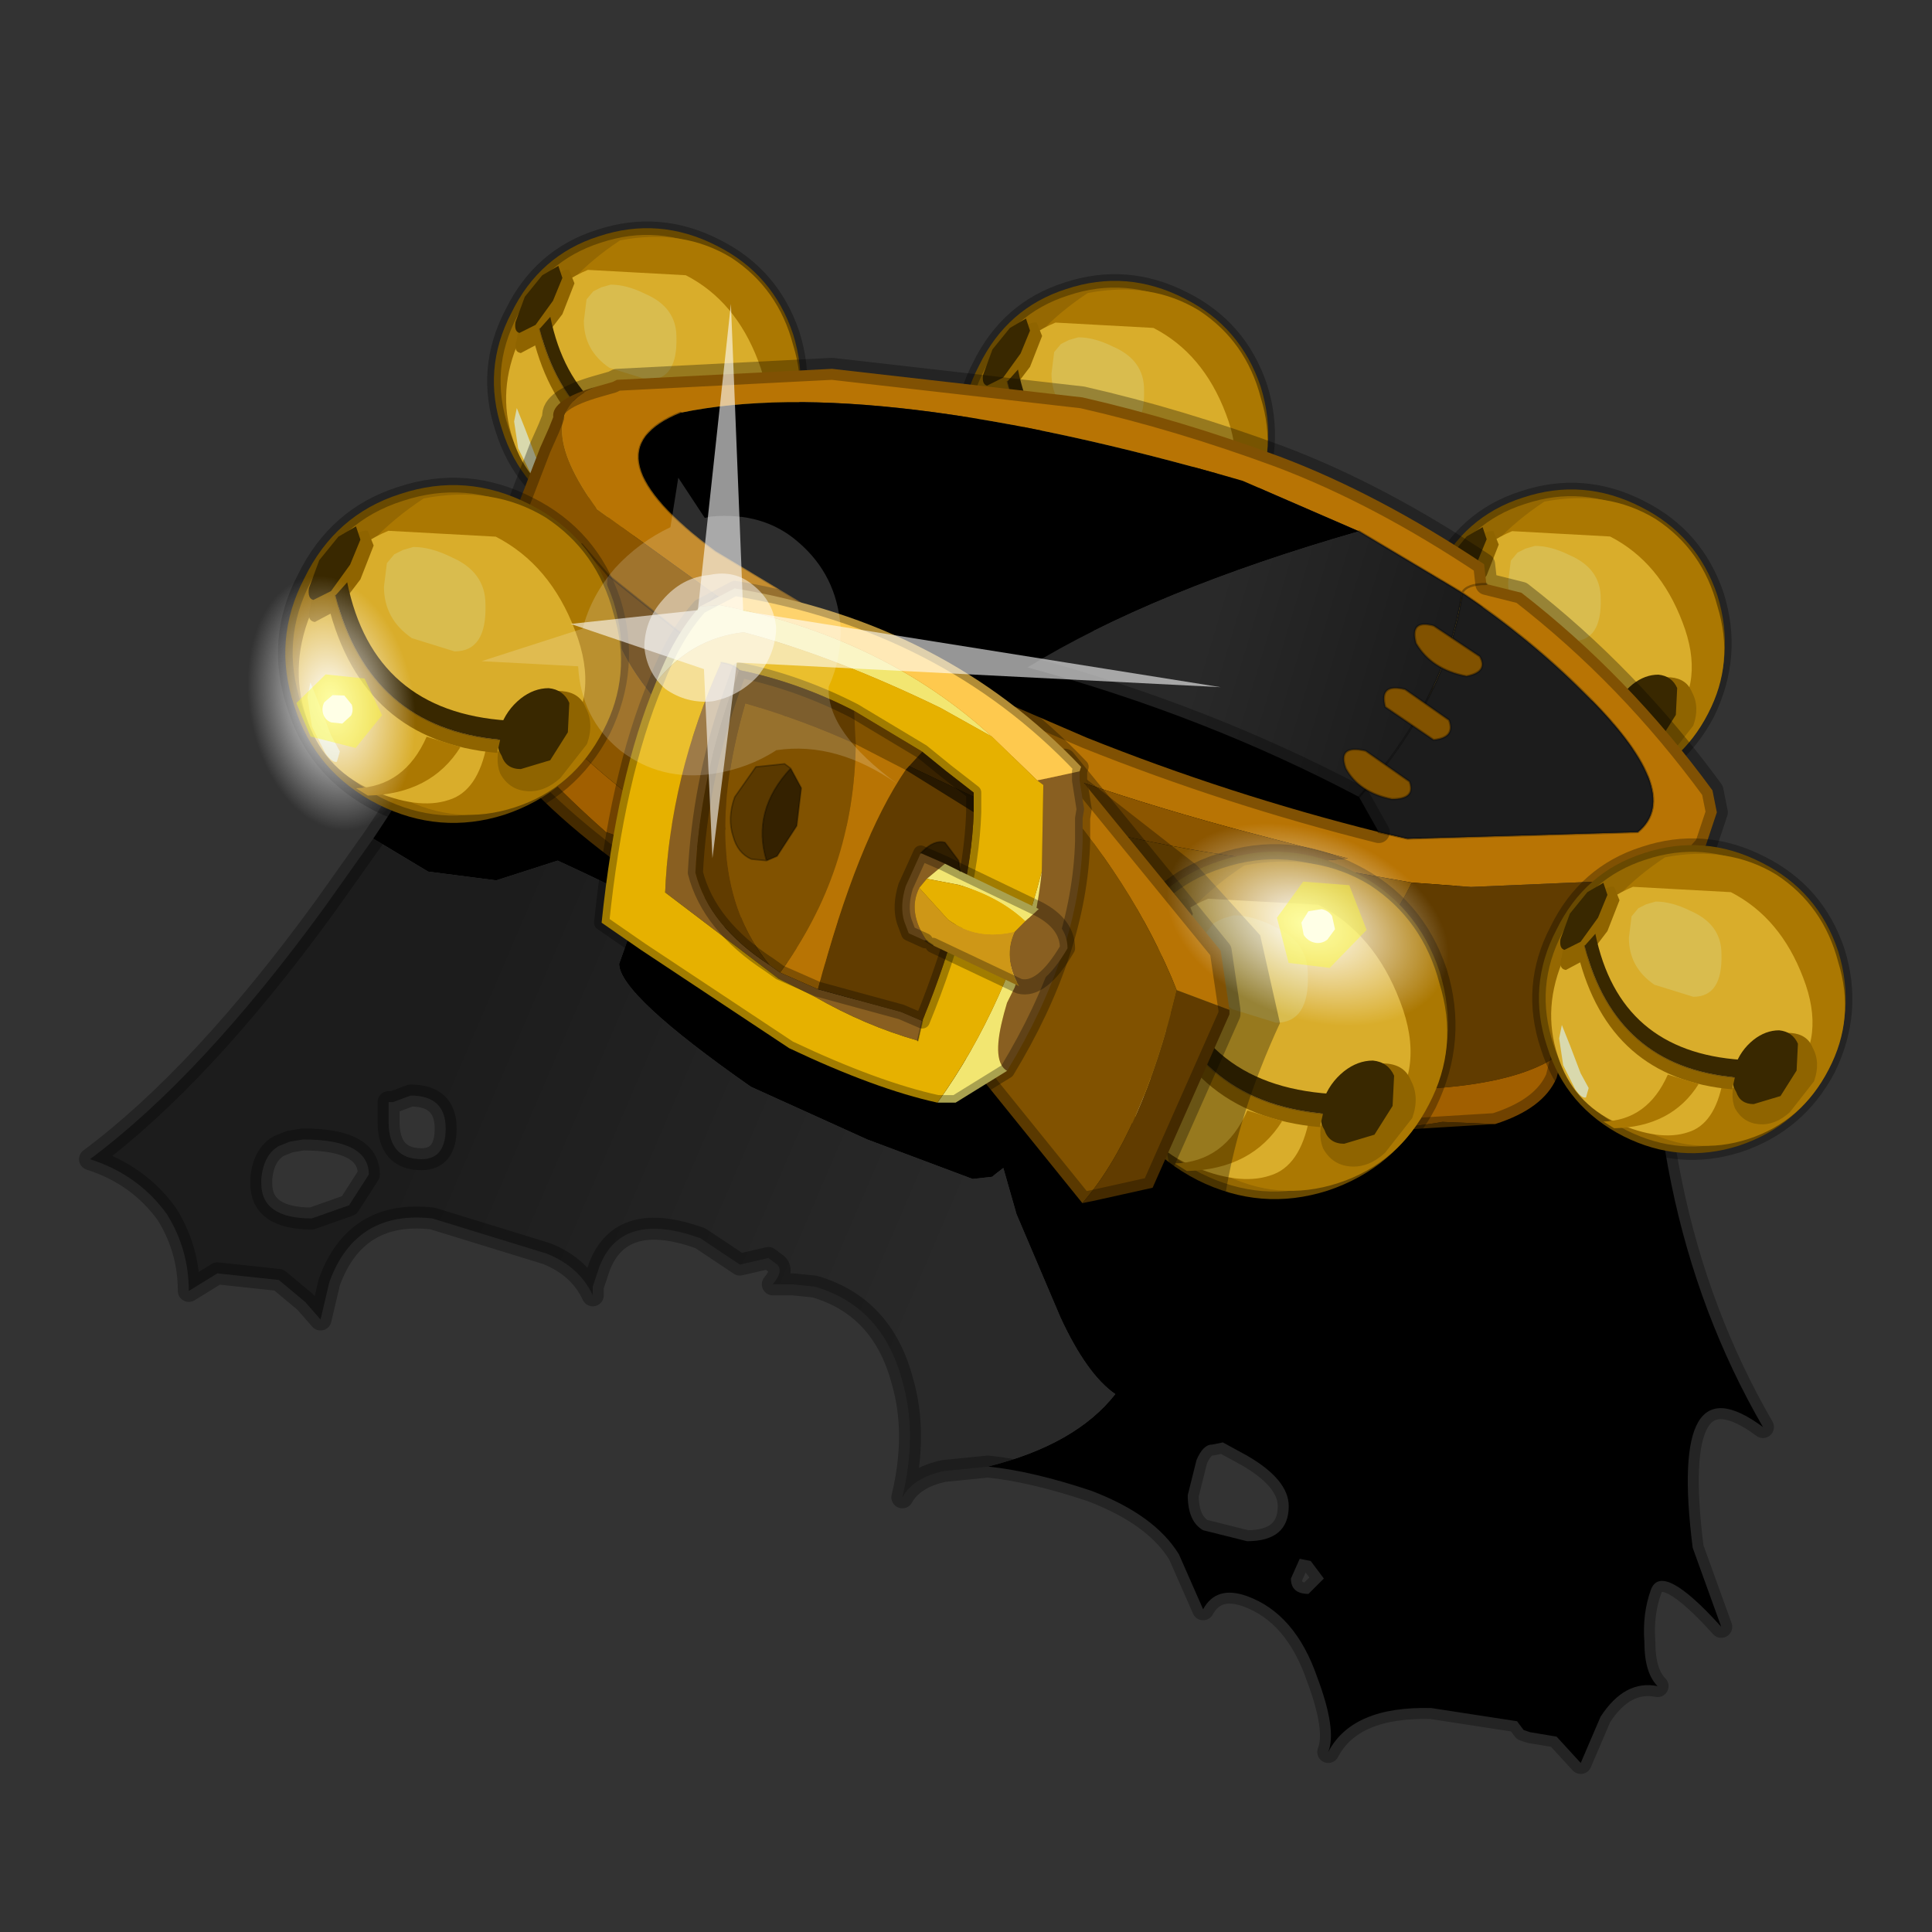 <?xml version="1.0" encoding="UTF-8" standalone="no"?>
<svg xmlns:xlink="http://www.w3.org/1999/xlink" height="440.0px" width="440.0px" xmlns="http://www.w3.org/2000/svg">
  <rect width="100%" height="100%" fill="#333333" stroke="none"/>
  <g transform="matrix(10.0, 0.0, 0.0, 10.0, 0.0, 0.0)">
    <use height="44.0" transform="matrix(1.0, 0.0, 0.0, 1.0, 0.0, 0.0)" width="44.0" xlink:href="#shape0"/>
    <use height="12.0" transform="matrix(0.611, -1.0E-4, 1.0E-4, 0.611, 11.097, 5.047)" width="11.95" xlink:href="#sprite0"/>
    <use height="12.0" transform="matrix(0.611, -1.0E-4, 1.0E-4, 0.611, 21.747, 6.247)" width="11.95" xlink:href="#sprite0"/>
    <use height="12.0" transform="matrix(0.611, -1.0E-4, 1.0E-4, 0.611, 32.147, 10.997)" width="11.95" xlink:href="#sprite0"/>
    <use height="18.15" transform="matrix(1.0, 0.0, 0.0, 1.0, 10.25, 8.15)" width="29.1" xlink:href="#shape2"/>
    <use height="12.0" transform="matrix(0.611, -1.0E-4, 1.0E-4, 0.611, 34.897, 19.097)" width="11.95" xlink:href="#sprite0"/>
    <use height="12.0" transform="matrix(0.689, -1.0E-4, 1.0E-4, 0.689, 24.928, 19.228)" width="11.95" xlink:href="#sprite0"/>
    <use height="10.6" transform="matrix(1.0, 0.0, 0.0, 1.0, 21.25, 17.05)" width="7.9" xlink:href="#shape3"/>
    <use height="12.0" transform="matrix(0.67, -1.0E-4, 1.0E-4, 0.67, 6.332, 10.883)" width="11.95" xlink:href="#sprite0"/>
    <use height="17.5" transform="matrix(0.689, -1.0E-4, 1.0E-4, 0.689, 13.528, 13.228)" width="16.45" xlink:href="#sprite1"/>
    <use height="20.95" transform="matrix(-0.335, -0.45, -0.498, 0.382, 27.8, 15.65)" width="24.45" xlink:href="#sprite2"/>
    <use height="60.8" transform="matrix(0.083, -0.028, 0.066, 0.071, 25.25, 19.75)" width="60.8" xlink:href="#sprite3"/>
    <use height="5.65" transform="matrix(0.348, 0.069, -0.069, 0.348, 29.285, 19.874)" width="5.8" xlink:href="#shape7"/>
    <use height="60.8" transform="matrix(0.058, 0.051, -0.025, 0.081, 6.55, 12.0)" width="60.8" xlink:href="#sprite3"/>
    <use height="5.65" transform="matrix(0.1, 0.295, -0.295, 0.1, 8.286, 15.064)" width="5.8" xlink:href="#shape7"/>
  </g>
  <defs>
    <g id="shape0" transform="matrix(1.0, 0.0, 0.0, 1.0, 0.0, 0.0)">
      <path d="M44.0 44.0 L0.0 44.0 0.0 0.0 44.0 0.0 44.0 44.0" fill="#43adca" fill-opacity="0.0" fill-rule="evenodd" stroke="none"/>
      <path d="M18.3 12.45 L30.0 15.85 33.85 21.1 26.35 23.5 15.7 18.35 14.5 14.3 18.3 12.45" fill="#000000" fill-rule="evenodd" stroke="none"/>
      <path d="M13.5 29.5 L13.5 29.45 13.5 29.5" fill="#1c1c1c" fill-rule="evenodd" stroke="none"/>
      <path d="M22.5 33.4 Q24.5 32.9 25.4 31.75 24.75 31.3 24.15 30.0 L23.15 27.65 22.85 26.6 Q22.65 26.75 22.6 26.8 L22.15 26.85 19.75 25.95 17.1 24.75 Q14.1 22.65 14.1 21.95 L14.35 21.25 14.55 20.55 Q14.55 20.45 12.7 19.6 L11.3 20.05 9.75 19.85 8.5 19.1 Q10.55 16.05 11.85 12.95 12.4 15.95 16.5 17.65 L18.5 18.65 20.75 19.7 21.75 20.1 25.75 21.6 Q29.3 23.3 33.05 23.45 34.5 23.5 37.7 20.55 37.2 27.4 40.15 32.5 38.0 30.9 38.55 35.25 L39.2 37.05 Q37.85 35.55 37.6 36.2 37.4 36.75 37.45 37.4 37.45 38.1 37.75 38.4 37.0 38.25 36.45 39.1 L36.0 40.15 35.45 39.55 34.85 39.45 34.7 39.4 34.55 39.2 32.6 38.9 Q30.8 38.85 30.25 39.9 30.45 39.4 30.0 38.2 29.5 36.75 28.4 36.35 27.7 36.1 27.4 36.65 L26.85 35.4 Q26.3 34.5 24.85 33.95 23.5 33.5 22.5 33.4 M27.25 33.25 L27.05 34.05 Q27.05 34.65 27.4 34.85 L28.4 35.1 Q29.35 35.1 29.35 34.3 29.35 33.7 28.4 33.15 L27.85 32.85 27.6 32.9 Q27.4 32.9 27.25 33.25 M29.6 35.5 L29.4 35.95 Q29.4 36.3 29.8 36.3 L30.15 35.95 29.85 35.55 29.6 35.5" fill="#000000" fill-rule="evenodd" stroke="none"/>
      <path d="M8.5 19.1 L9.75 19.85 11.3 20.05 12.7 19.6 Q14.55 20.45 14.55 20.55 L14.35 21.25 14.1 21.95 Q14.1 22.65 17.1 24.75 L19.75 25.95 22.15 26.85 22.6 26.8 Q22.65 26.75 22.85 26.6 L23.15 27.65 24.15 30.0 Q24.75 31.3 25.4 31.75 24.5 32.9 22.5 33.4 L21.5 33.5 Q20.8 33.65 20.55 34.1 20.9 32.65 20.55 31.45 20.1 29.75 18.55 29.3 L18.05 29.25 17.6 29.25 Q17.85 28.95 17.7 28.8 L17.5 28.65 16.85 28.8 15.95 28.2 Q14.15 27.55 13.65 28.85 L13.5 29.3 13.5 29.45 13.5 29.5 Q13.2 28.85 12.45 28.55 L9.85 27.75 Q8.1 27.55 7.5 29.2 L7.3 30.05 6.95 29.65 6.35 29.15 4.95 29.0 4.3 29.4 Q4.3 28.45 3.8 27.65 3.15 26.75 2.05 26.4 4.6 24.5 7.4 20.65 L8.5 19.1 M5.95 26.85 L5.95 26.95 Q5.95 27.75 7.1 27.75 L7.95 27.45 8.4 26.75 Q8.4 25.95 6.9 25.95 L6.6 26.0 6.35 26.1 Q6.0 26.3 5.95 26.85 M9.35 24.95 L8.95 25.1 8.85 25.1 8.85 25.55 Q8.85 26.4 9.6 26.4 10.15 26.4 10.15 25.7 10.15 24.95 9.35 24.95" fill="url(#gradient0)" fill-rule="evenodd" stroke="none"/>
      <path d="M22.5 33.4 Q23.5 33.5 24.85 33.95 26.3 34.5 26.85 35.4 L27.4 36.65 Q27.7 36.1 28.4 36.35 29.5 36.75 30.0 38.2 30.45 39.4 30.25 39.9 30.8 38.85 32.6 38.9 L34.55 39.2 34.7 39.4 34.85 39.45 35.45 39.55 36.0 40.15 36.45 39.1 Q37.0 38.25 37.75 38.4 37.45 38.1 37.45 37.4 37.4 36.75 37.6 36.2 37.85 35.55 39.2 37.05 L38.55 35.25 Q38.0 30.9 40.15 32.5 37.2 27.4 37.7 20.55 34.5 23.5 33.05 23.45 29.3 23.3 25.75 21.6 L21.75 20.1 20.75 19.7 18.5 18.65 16.5 17.65 Q12.4 15.95 11.85 12.95 10.55 16.05 8.5 19.1 L7.4 20.65 Q4.6 24.5 2.05 26.4 3.15 26.75 3.8 27.65 4.3 28.45 4.3 29.4 L4.95 29.0 6.35 29.15 6.95 29.65 7.3 30.05 7.5 29.2 Q8.1 27.55 9.85 27.75 L12.45 28.55 Q13.2 28.85 13.5 29.5 L13.5 29.45 13.5 29.3 13.65 28.85 Q14.15 27.55 15.95 28.2 L16.85 28.8 17.5 28.65 17.7 28.8 Q17.85 28.95 17.6 29.25 L18.05 29.25 18.55 29.3 Q20.1 29.75 20.55 31.45 20.9 32.65 20.55 34.1 20.8 33.65 21.5 33.5 L22.5 33.4 M5.95 26.85 L5.95 26.95 Q5.95 27.75 7.1 27.75 L7.95 27.45 8.4 26.75 Q8.4 25.95 6.9 25.95 L6.6 26.0 6.35 26.1 Q6.0 26.3 5.95 26.85 M9.35 24.95 L8.95 25.1 8.85 25.1 8.85 25.55 Q8.85 26.4 9.6 26.4 10.15 26.4 10.15 25.7 10.15 24.95 9.35 24.95 M27.25 33.25 L27.05 34.05 Q27.05 34.65 27.4 34.85 L28.4 35.1 Q29.35 35.1 29.35 34.3 29.35 33.7 28.4 33.15 L27.85 32.85 27.6 32.9 Q27.4 32.9 27.25 33.25 M29.6 35.5 L29.4 35.95 Q29.4 36.3 29.8 36.3 L30.15 35.95 29.85 35.55 29.6 35.5" fill="none" stroke="#000000" stroke-linecap="round" stroke-linejoin="round" stroke-opacity="0.302" stroke-width="0.5"/>
    </g>
    <linearGradient gradientTransform="matrix(-0.007, -0.003, 0.003, -0.007, 15.35, 27.55)" gradientUnits="userSpaceOnUse" id="gradient0" spreadMethod="pad" x1="-819.2" x2="819.2">
      <stop offset="0.0" stop-color="#292929"/>
      <stop offset="1.0" stop-color="#1c1c1c"/>
    </linearGradient>
    <g id="sprite0" transform="matrix(1.0, 0.0, 0.0, 1.0, 0.25, 0.25)">
      <use height="12.0" transform="matrix(1.0, 0.0, 0.0, 1.0, -0.25, -0.25)" width="11.95" xlink:href="#shape1"/>
    </g>
    <g id="shape1" transform="matrix(1.0, 0.0, 0.0, 1.0, 0.25, 0.25)">
      <path d="M1.55 6.9 Q0.95 5.1 1.85 3.4 2.7 1.75 4.5 1.15 6.3 0.55 8.0 1.4 9.65 2.3 10.25 4.1 10.8 5.85 10.0 7.55 9.1 9.25 7.3 9.85 5.5 10.45 3.85 9.55 2.1 8.65 1.55 6.9" fill="#d9ac2b" fill-rule="evenodd" stroke="none"/>
      <path d="M0.3 7.5 Q-0.45 5.25 0.65 3.15 1.7 1.0 3.9 0.3 6.15 -0.45 8.3 0.65 10.4 1.7 11.15 3.95 11.85 6.2 10.8 8.35 9.7 10.45 7.45 11.2 5.25 11.9 3.15 10.85 1.0 9.75 0.3 7.5" fill="#956802" fill-rule="evenodd" stroke="none"/>
      <path d="M0.3 7.5 Q-0.45 5.25 0.65 3.15 1.7 1.0 3.9 0.3 6.15 -0.45 8.3 0.65 10.4 1.7 11.15 3.95 11.85 6.2 10.8 8.35 9.7 10.45 7.45 11.2 5.25 11.9 3.15 10.85 1.0 9.75 0.3 7.5 Z" fill="none" stroke="#000000" stroke-linecap="round" stroke-linejoin="round" stroke-opacity="0.302" stroke-width="0.5"/>
      <path d="M4.7 0.45 Q7.05 0.0 8.85 1.1 10.6 2.25 11.15 4.35 11.8 6.45 10.8 8.35 9.8 10.3 7.8 10.95 5.8 11.6 3.9 10.6 2.0 9.65 1.3 7.65 0.65 5.65 1.65 3.7 2.65 1.8 4.7 0.45" fill="#ab7802" fill-rule="evenodd" stroke="none"/>
      <path d="M3.5 1.55 L7.15 1.75 Q9.0 2.7 9.85 4.95 10.7 7.15 9.45 8.65 8.45 10.0 6.85 8.8 6.55 10.4 5.55 10.7 4.5 11.05 2.9 10.35 1.25 9.6 0.7 7.85 0.1 6.05 0.95 4.15 1.7 2.3 3.5 1.55" fill="#d9ad2b" fill-rule="evenodd" stroke="none"/>
      <path d="M8.15 7.4 Q8.8 6.95 9.4 7.0 10.0 7.05 10.2 7.55 10.5 8.1 10.25 8.8 L9.35 9.95 Q8.8 10.45 8.2 10.4 7.6 10.35 7.3 9.8 7.1 9.3 7.35 8.6 7.6 7.9 8.15 7.4" fill="#8f6400" fill-rule="evenodd" stroke="none"/>
      <path d="M8.0 7.25 Q8.45 6.9 8.95 6.9 9.45 6.95 9.65 7.4 L9.6 8.4 9.0 9.35 8.0 9.65 Q7.5 9.65 7.35 9.2 7.1 8.8 7.3 8.25 7.5 7.65 8.0 7.25" fill="#392800" fill-rule="evenodd" stroke="none"/>
      <path d="M2.1 1.95 Q2.5 1.5 2.8 1.55 L3.0 2.05 2.55 3.2 1.75 4.25 1.0 4.65 Q0.7 4.6 0.85 4.15 0.9 3.65 1.25 3.0 L2.1 1.95" fill="#8f6400" fill-rule="evenodd" stroke="none"/>
      <path d="M1.8 1.75 L2.4 1.4 2.55 1.85 2.2 2.7 1.55 3.6 0.95 3.9 Q0.75 3.85 0.8 3.5 L1.15 2.55 1.8 1.75" fill="#392800" fill-rule="evenodd" stroke="none"/>
      <path d="M1.7 3.75 L2.1 3.3 Q3.0 7.7 7.55 8.0 L7.3 8.65 Q2.85 8.25 1.7 3.75" fill="#392800" fill-rule="evenodd" stroke="none"/>
      <path d="M7.3 8.65 L7.2 9.1 Q2.6 8.7 1.45 4.05 L1.7 3.75 Q2.85 8.25 7.3 8.65" fill="#8f6400" fill-rule="evenodd" stroke="none"/>
      <path d="M1.7 3.75 Q2.85 8.25 7.3 8.65" fill="none" stroke="#2b211b" stroke-linecap="round" stroke-linejoin="round" stroke-opacity="0.302" stroke-width="0.05"/>
      <path d="M1.75 9.4 Q1.6 9.45 1.35 9.1 L0.9 8.2 0.75 7.2 0.85 6.7 1.15 7.45 1.55 8.5 1.85 9.05 1.75 9.4" fill="#d9d9ad" fill-rule="evenodd" stroke="none"/>
      <path d="M4.8 8.55 L5.95 8.9 Q4.95 10.5 2.8 10.55 L2.4 10.3 Q4.05 10.25 4.8 8.55" fill="#ab7802" fill-rule="evenodd" stroke="none"/>
      <path d="M5.65 2.45 Q6.8 2.95 6.8 4.05 6.85 5.65 5.75 5.65 L4.3 5.2 Q3.35 4.55 3.35 3.45 L3.45 2.65 3.7 2.35 4.0 2.2 4.35 2.1 Q4.95 2.1 5.65 2.45" fill="#d9bc4e" fill-rule="evenodd" stroke="none"/>
    </g>
    <g id="shape2" transform="matrix(1.0, 0.0, 0.0, 1.0, -10.25, -8.15)">
      <path d="M16.3 13.55 L13.6 11.6 Q12.0 9.4 13.6 8.8 L13.95 8.7 14.05 8.65 18.95 8.4 24.65 9.05 Q26.85 9.55 29.15 10.4 31.4 11.25 33.8 12.85 L33.85 13.3 Q33.4 13.3 33.3 13.5 33.4 13.3 33.85 13.3 L34.65 13.5 Q37.1 15.4 39.0 18.0 L39.1 18.5 38.85 19.25 38.5 19.65 38.15 20.0 33.5 20.2 32.15 20.1 29.6 19.65 30.7 19.55 28.4 18.95 Q20.5 16.85 16.65 13.75 L16.3 13.55 M15.5 9.4 Q13.25 10.3 16.3 12.55 L18.05 13.6 18.3 13.75 19.55 14.4 22.2 15.7 24.75 16.8 Q28.0 18.1 31.4 18.95 L32.05 19.1 37.3 18.95 Q38.4 18.05 36.05 15.75 34.85 14.55 33.3 13.5 L30.95 12.1 28.3 10.95 Q19.85 8.5 15.5 9.4" fill="#b87404" fill-rule="evenodd" stroke="none"/>
      <path d="M16.3 13.55 L16.15 13.7 Q15.7 14.3 15.85 14.7 L13.85 13.1 Q13.55 15.25 17.05 17.85 L15.6 18.95 14.85 18.5 Q10.35 15.2 11.3 12.65 L11.55 12.15 12.3 10.2 12.5 9.75 12.6 9.5 Q12.55 9.1 13.6 8.8 12.0 9.4 13.6 11.6 L16.3 13.55 M13.25 12.4 L13.85 13.1 13.25 12.4 M17.05 15.45 Q16.2 14.8 16.35 14.3 L16.65 13.75 Q20.5 16.85 28.4 18.95 L30.7 19.55 29.6 19.65 Q27.3 19.55 22.5 18.3 L18.6 16.45 17.4 15.7 17.05 15.45" fill="#8c5600" fill-rule="evenodd" stroke="none"/>
      <path d="M19.55 14.4 L18.3 13.75 18.05 13.6 16.3 12.55 Q13.25 10.3 15.5 9.4 19.85 8.5 28.3 10.95 L30.95 12.1 Q26.25 13.45 23.4 15.2 L19.55 14.4" fill="#000000" fill-rule="evenodd" stroke="none"/>
      <path d="M38.15 20.0 Q36.2 22.0 35.6 23.95 34.1 25.15 28.95 24.7 26.55 24.45 23.25 23.05 30.35 23.95 32.15 20.1 L33.5 20.2 38.15 20.0 M34.05 25.6 L28.3 25.95 Q23.55 25.4 15.05 20.25 L15.1 19.8 15.4 19.55 Q15.65 20.35 16.45 20.65 21.7 23.7 24.8 24.55 29.85 26.1 32.85 25.55 L34.05 25.6 M14.7 20.1 L14.2 19.75 Q9.95 16.65 10.6 14.2 10.4 15.95 13.8 18.95 L14.8 19.3 Q14.55 19.55 14.7 20.1 M22.5 18.3 L26.05 19.65 Q21.95 20.15 17.55 18.1 18.6 16.85 17.4 15.7 L18.6 16.45 22.5 18.3" fill="#613c00" fill-rule="evenodd" stroke="none"/>
      <path d="M15.85 14.7 Q15.7 14.3 16.15 13.7 L16.3 13.55 16.65 13.75 16.35 14.3 Q16.2 14.8 17.05 15.45 L17.4 15.7 Q18.6 16.85 17.55 18.1 L16.15 19.15 16.05 19.2 15.4 19.55 15.1 19.8 15.05 20.25 14.7 20.1 Q14.55 19.55 14.8 19.3 L14.85 19.3 15.6 18.95 17.05 17.85 Q17.95 16.65 17.05 15.85 L15.85 14.7 17.05 15.45 15.85 14.7" fill="#734400" fill-rule="evenodd" stroke="none"/>
      <path d="M17.05 17.85 Q13.55 15.25 13.85 13.1 L15.85 14.7 17.05 15.85 Q17.95 16.65 17.05 17.85" fill="#5c3600" fill-rule="evenodd" stroke="none"/>
      <path d="M11.3 12.65 Q10.35 15.2 14.85 18.5 L15.6 18.95 14.85 19.3 14.8 19.3 13.8 18.95 Q10.4 15.95 10.6 14.2 10.65 13.8 10.95 13.4 L11.3 12.65 M35.6 23.95 L35.45 24.55 Q35.15 25.25 34.05 25.6 L32.85 25.55 Q29.85 26.1 24.8 24.55 21.7 23.7 16.45 20.65 15.65 20.35 15.4 19.55 L16.05 19.2 Q20.05 21.65 23.25 23.05 26.55 24.45 28.95 24.7 34.1 25.15 35.6 23.95" fill="#a15f00" fill-rule="evenodd" stroke="none"/>
      <path d="M29.6 19.65 L32.15 20.1 Q30.35 23.95 23.25 23.05 20.05 21.65 16.05 19.2 L16.15 19.15 17.55 18.1 Q21.95 20.15 26.05 19.65 L22.5 18.3 Q27.3 19.55 29.6 19.65" fill="#815200" fill-rule="evenodd" stroke="none"/>
      <path d="M33.3 13.5 Q34.85 14.55 36.05 15.75 38.4 18.05 37.3 18.95 L32.05 19.1 31.4 18.95 30.95 18.15 Q32.95 15.9 33.3 13.5" fill="#1c1c1c" fill-rule="evenodd" stroke="none"/>
      <path d="M30.95 12.1 L33.3 13.5 Q32.95 15.9 30.95 18.15 27.45 16.3 23.4 15.2 26.25 13.45 30.95 12.1" fill="url(#gradient1)" fill-rule="evenodd" stroke="none"/>
      <path d="M13.85 13.1 L13.25 12.4 M19.55 14.4 L18.3 13.75 18.05 13.6 16.3 12.55 Q13.25 10.3 15.5 9.4 M30.95 12.1 L33.3 13.5 Q33.4 13.3 33.85 13.3 M33.3 13.5 Q34.85 14.55 36.05 15.75 38.4 18.05 37.3 18.95 L32.05 19.1 31.4 18.95 M17.55 18.1 L16.15 19.15 16.05 19.2 M17.4 15.7 L17.05 15.45 15.85 14.7 13.85 13.1 M17.4 15.7 Q18.6 16.85 17.55 18.1 M15.05 20.25 L15.1 19.8 15.4 19.55 16.05 19.2 M30.95 18.15 Q32.95 15.9 33.3 13.5" fill="none" stroke="#000000" stroke-linecap="round" stroke-linejoin="round" stroke-opacity="0.302" stroke-width="0.05"/>
      <path d="M13.6 8.8 Q12.55 9.1 12.6 9.5 L12.5 9.75 12.3 10.2 11.55 12.15 11.3 12.65 M33.85 13.3 L33.8 12.85 Q31.4 11.25 29.15 10.4 26.85 9.55 24.65 9.05 L18.95 8.4 14.05 8.65 13.95 8.7 13.6 8.8 M33.85 13.3 L34.65 13.5 Q37.1 15.4 39.0 18.0 L39.1 18.5 38.85 19.25 38.5 19.65 38.15 20.0 Q36.2 22.0 35.6 23.95 L35.45 24.55 Q35.15 25.25 34.05 25.6 L28.3 25.95 Q23.55 25.4 15.05 20.25 L14.7 20.1 14.2 19.75 Q9.95 16.65 10.6 14.2 10.65 13.8 10.95 13.4 L11.3 12.65 M31.4 18.95 Q28.0 18.1 24.75 16.8 L22.2 15.7 19.55 14.4 23.4 15.2 Q27.45 16.3 30.95 18.15 L31.4 18.95" fill="none" stroke="#000000" stroke-linecap="round" stroke-linejoin="round" stroke-opacity="0.302" stroke-width="0.5"/>
      <path d="M32.1 17.8 Q32.25 18.2 31.7 18.2 30.95 18.05 30.65 17.5 30.45 16.95 31.1 17.1 L32.1 17.8 M32.0 15.7 L33.0 16.4 Q33.15 16.8 32.65 16.85 L31.55 16.1 Q31.4 15.55 32.0 15.7 M32.25 14.65 Q32.1 14.1 32.65 14.25 L33.7 14.95 Q33.9 15.3 33.4 15.4 32.6 15.25 32.25 14.65" fill="#815200" fill-rule="evenodd" stroke="none"/>
      <path d="M32.25 14.65 Q32.6 15.25 33.4 15.4 33.9 15.3 33.7 14.95 L32.65 14.25 Q32.1 14.1 32.25 14.65 M32.0 15.7 Q31.4 15.55 31.55 16.1 L32.65 16.85 Q33.15 16.8 33.0 16.4 L32.0 15.7 M32.1 17.8 L31.1 17.1 Q30.45 16.95 30.65 17.5 30.95 18.05 31.7 18.2 32.25 18.2 32.1 17.8" fill="none" stroke="#000000" stroke-linecap="round" stroke-linejoin="round" stroke-opacity="0.302" stroke-width="0.05"/>
    </g>
    <linearGradient gradientTransform="matrix(0.003, 9.0E-4, -9.0E-4, 0.003, 30.0, 14.85)" gradientUnits="userSpaceOnUse" id="gradient1" spreadMethod="pad" x1="-819.2" x2="819.2">
      <stop offset="0.0" stop-color="#292929"/>
      <stop offset="1.0" stop-color="#1c1c1c"/>
    </linearGradient>
    <g id="shape3" transform="matrix(1.0, 0.0, 0.0, 1.0, -21.25, -17.05)">
      <path d="M24.75 17.75 L27.25 19.7 28.7 21.3 29.15 23.3 Q28.2 25.35 27.9 27.25 L26.65 26.6 24.75 17.75" fill="#000000" fill-opacity="0.302" fill-rule="evenodd" stroke="none"/>
      <path d="M26.8 22.55 Q25.8 20.05 23.75 17.8 L24.25 17.3 27.8 21.65 28.0 23.0 26.8 22.55" fill="#b87404" fill-rule="evenodd" stroke="none"/>
      <path d="M24.65 27.4 Q26.0 25.85 26.8 22.55 L28.0 23.0 28.0 23.1 26.25 27.05 24.9 27.35 24.65 27.4" fill="#613c00" fill-rule="evenodd" stroke="none"/>
      <path d="M21.5 23.5 L21.8 21.5 Q22.35 19.2 23.75 17.8 25.8 20.05 26.8 22.55 26.0 25.85 24.65 27.4 L21.5 23.5" fill="#815200" fill-rule="evenodd" stroke="none"/>
      <path d="M21.5 23.5 L24.65 27.4 M24.25 17.3 L27.8 21.65 28.0 23.0 28.0 23.1 26.25 27.05 24.9 27.35 24.65 27.4" fill="none" stroke="#000000" stroke-linecap="round" stroke-linejoin="round" stroke-opacity="0.302" stroke-width="0.5"/>
    </g>
    <g id="sprite1" transform="matrix(1.0, 0.0, 0.0, 1.0, 0.25, 0.25)">
      <use height="17.5" transform="matrix(1.0, 0.0, 0.0, 1.0, -0.25, -0.25)" width="16.45" xlink:href="#shape4"/>
    </g>
    <g id="shape4" transform="matrix(1.0, 0.0, 0.0, 1.0, 0.25, 0.25)">
      <path d="M14.4 6.35 L15.8 6.05 15.8 6.35 15.95 7.3 15.9 7.6 15.9 8.35 Q15.8 12.0 13.4 15.95 12.9 15.65 13.25 14.25 L13.3 14.05 13.4 13.7 13.65 13.2 Q14.35 11.3 14.55 9.35 L14.6 6.5 14.4 6.35 M10.6 14.3 L10.45 14.95 Q8.7 14.45 7.05 13.5 L5.85 12.9 2.1 10.05 Q2.25 6.25 3.95 2.45 4.35 2.5 4.55 2.7 L4.2 3.7 Q3.25 6.5 3.1 9.4 3.55 11.15 5.55 12.45 L5.9 12.7 7.15 13.25 9.9 14.0 10.6 14.3" fill="#895f21" fill-rule="evenodd" stroke="none"/>
      <path d="M3.25 0.6 L3.9 0.55 Q9.3 1.6 12.9 4.9 L11.2 3.95 Q7.7 2.25 4.7 1.45 2.95 1.65 1.8 3.1 2.4 1.55 3.25 0.6 M13.4 15.95 L11.7 17.0 11.1 17.0 Q13.4 13.8 14.55 9.35 14.35 11.3 13.65 13.2 L13.4 13.7 13.3 14.05 13.25 14.25 Q12.9 15.65 13.4 15.95" fill="#f2e671" fill-rule="evenodd" stroke="none"/>
      <path d="M3.25 0.6 L4.4 0.0 Q11.35 1.15 15.85 5.9 L15.8 6.05 14.4 6.35 12.9 4.9 Q9.3 1.6 3.9 0.55 L3.25 0.6" fill="#fec94e" fill-rule="evenodd" stroke="none"/>
      <path d="M12.9 4.9 L14.4 6.35 14.6 6.5 14.55 9.35 Q13.4 13.8 11.1 17.0 9.05 16.55 6.2 15.2 L1.3 11.95 0.0 11.05 Q0.5 6.2 1.8 3.1 2.95 1.65 4.7 1.45 7.7 2.25 11.2 3.95 L12.9 4.9 M12.3 7.4 L12.3 6.75 11.4 6.05 10.6 5.4 8.35 4.05 Q6.5 3.1 4.55 2.7 4.35 2.5 3.95 2.45 2.25 6.25 2.1 10.05 L5.85 12.9 7.05 13.5 Q8.7 14.45 10.45 14.95 L10.6 14.3 Q12.2 10.4 12.3 7.4" fill="#e6b100" fill-rule="evenodd" stroke="none"/>
      <path d="M10.6 5.4 L10.05 6.0 8.4 5.15 Q8.35 9.35 5.9 12.7 L5.55 12.45 Q3.1 9.5 4.75 3.8 6.65 4.35 8.4 5.15 L8.35 4.05 10.6 5.4" fill="#815200" fill-rule="evenodd" stroke="none"/>
      <path d="M10.05 6.0 L12.3 7.4 Q12.2 10.4 10.6 14.3 L9.9 14.0 7.15 13.25 Q8.45 8.35 10.05 6.0 M4.55 2.7 Q6.5 3.1 8.35 4.05 L8.4 5.15 Q6.65 4.35 4.75 3.8 3.1 9.5 5.55 12.45 3.55 11.15 3.1 9.4 3.25 6.5 4.2 3.7 L4.55 2.7" fill="#613c00" fill-rule="evenodd" stroke="none"/>
      <path d="M5.9 12.7 Q8.35 9.35 8.4 5.15 L10.05 6.0 Q8.45 8.35 7.15 13.25 L5.9 12.7" fill="#b87404" fill-rule="evenodd" stroke="none"/>
      <path d="M10.6 5.4 L11.4 6.05 12.3 6.75 12.3 7.4 10.05 6.0 10.6 5.4" fill="#000000" fill-opacity="0.6" fill-rule="evenodd" stroke="none"/>
      <path d="M10.6 14.3 L10.45 14.95 M3.95 2.45 Q4.35 2.5 4.55 2.7" fill="none" stroke="#000000" stroke-linecap="round" stroke-linejoin="round" stroke-opacity="0.302" stroke-width="0.05"/>
      <path d="M15.8 6.05 L15.85 5.9 Q11.35 1.15 4.4 0.0 L3.25 0.6 M15.8 6.05 L15.8 6.35 15.95 7.3 15.9 7.6 15.9 8.35 Q15.8 12.0 13.4 15.95 L11.7 17.0 11.1 17.0 Q9.05 16.55 6.2 15.2 L1.3 11.95 0.0 11.05 Q0.5 6.2 1.8 3.1 2.4 1.55 3.25 0.6 M12.3 7.4 L12.3 6.75 11.4 6.05 10.6 5.4 M12.3 7.4 Q12.2 10.4 10.6 14.3 L9.9 14.0 7.15 13.25 M4.55 2.7 Q6.5 3.1 8.35 4.05 L10.6 5.4 M5.9 12.7 L7.15 13.25 M4.55 2.7 L4.2 3.7 Q3.25 6.5 3.1 9.4 3.55 11.15 5.55 12.45 L5.9 12.7" fill="none" stroke="#000000" stroke-linecap="round" stroke-linejoin="round" stroke-opacity="0.302" stroke-width="0.5"/>
      <path d="M10.55 8.75 L11.35 9.1 10.75 9.6 10.5 9.9 Q10.1 10.7 10.75 11.65 L10.7 11.65 10.15 11.4 10.0 11.0 Q9.85 10.5 10.05 9.85 L10.55 8.75 M14.45 10.6 Q15.4 11.1 15.4 11.9 14.55 13.35 13.8 13.15 13.25 12.2 13.65 11.35 L14.0 11.0 14.45 10.6" fill="#895f21" fill-rule="evenodd" stroke="none"/>
      <path d="M11.35 9.1 L11.85 9.35 14.45 10.6 14.0 11.0 Q13.15 10.2 11.8 9.8 L10.75 9.6 11.35 9.1" fill="#f2e671" fill-rule="evenodd" stroke="none"/>
      <path d="M13.8 13.15 L10.95 11.8 10.8 11.7 10.75 11.65 Q10.1 10.7 10.5 9.9 L11.45 10.95 Q12.4 11.65 13.65 11.35 13.25 12.2 13.8 13.15" fill="#ce9717" fill-rule="evenodd" stroke="none"/>
      <path d="M10.55 8.75 L10.6 8.7 Q11.0 8.3 11.35 8.4 L11.8 9.0 11.85 9.35 11.35 9.1 10.55 8.75" fill="#000000" fill-opacity="0.502" fill-rule="evenodd" stroke="none"/>
      <path d="M10.5 9.9 L10.75 9.6 11.8 9.8 Q13.15 10.2 14.0 11.0 L13.65 11.35 Q12.4 11.65 11.45 10.95 L10.5 9.9" fill="#e6b100" fill-rule="evenodd" stroke="none"/>
      <path d="M5.45 9.0 Q4.95 7.35 6.25 5.95 L6.6 6.6 6.45 7.85 5.8 8.85 5.45 9.0" fill="#000000" fill-opacity="0.6" fill-rule="evenodd" stroke="none"/>
      <path d="M5.45 9.0 L4.95 8.95 Q4.5 8.75 4.35 8.2 4.15 7.6 4.4 6.9 L5.1 5.9 6.05 5.8 6.25 5.95 Q4.95 7.35 5.45 9.0" fill="#000000" fill-opacity="0.302" fill-rule="evenodd" stroke="none"/>
      <path d="M11.85 9.35 L11.8 9.0 11.35 8.4 Q11.0 8.3 10.6 8.7 L10.55 8.75 M10.95 11.8 L10.7 11.65 10.75 11.65 10.8 11.7 10.95 11.8 M6.25 5.95 L6.05 5.8 5.1 5.9 4.4 6.9 Q4.15 7.6 4.35 8.2 4.5 8.75 4.95 8.95 L5.45 9.0 Q4.95 7.35 6.25 5.95 L6.6 6.6 6.45 7.85 5.8 8.85 5.45 9.0" fill="none" stroke="#000000" stroke-linecap="round" stroke-linejoin="round" stroke-opacity="0.302" stroke-width="0.05"/>
      <path d="M10.55 8.75 L11.35 9.1 11.85 9.35 14.45 10.6 Q15.4 11.1 15.4 11.9 14.55 13.35 13.8 13.15 L10.95 11.8 M10.7 11.65 L10.15 11.4 10.0 11.0 Q9.85 10.5 10.05 9.85 L10.55 8.75" fill="none" stroke="#000000" stroke-linecap="round" stroke-linejoin="round" stroke-opacity="0.302" stroke-width="0.5"/>
    </g>
    <g id="sprite2" transform="matrix(1.0, 0.0, 0.0, 1.0, 0.0, 0.0)">
      <use height="20.95" transform="matrix(1.0, 0.0, 0.0, 1.0, 0.0, 0.0)" width="24.45" xlink:href="#shape5"/>
    </g>
    <g id="shape5" transform="matrix(1.0, 0.0, 0.0, 1.0, 0.0, 0.0)">
      <path d="M14.85 11.4 Q15.8 11.6 16.25 12.45 16.85 13.3 16.6 14.35 16.4 15.3 15.55 15.9 14.65 16.4 13.65 16.2 12.65 15.9 12.1 15.1 11.6 14.2 11.8 13.2 12.1 12.2 12.9 11.65 13.8 11.15 14.85 11.4" fill="#ffffff" fill-opacity="0.588" fill-rule="evenodd" stroke="none"/>
      <path d="M14.85 11.4 Q13.8 11.15 12.9 11.65 12.1 12.2 11.8 13.2 11.6 14.2 12.1 15.1 12.65 15.9 13.65 16.2 14.65 16.4 15.55 15.9 16.4 15.3 16.6 14.35 16.85 13.3 16.25 12.45 15.8 11.6 14.85 11.4 M18.2 11.35 L20.15 11.25 18.75 12.55 Q19.05 13.8 18.8 15.05 18.5 16.35 17.65 17.3 L19.1 20.95 16.55 18.25 Q14.8 19.3 12.8 18.85 10.8 18.35 9.75 16.65 9.05 15.5 8.95 14.3 7.75 12.35 4.85 11.5 8.3 12.45 9.7 11.4 10.3 10.4 11.35 9.75 13.1 8.75 15.1 9.15 16.95 9.5 18.1 11.15 L18.2 11.35" fill="#ffffff" fill-opacity="0.176" fill-rule="evenodd" stroke="none"/>
      <path d="M15.4 13.55 L18.1 17.55 13.35 14.65 7.05 18.5 12.75 13.55 0.0 0.0 14.25 12.25 24.45 5.95 15.4 13.55" fill="#ffffff" fill-opacity="0.588" fill-rule="evenodd" stroke="none"/>
    </g>
    <g id="sprite3" transform="matrix(1.0, 0.0, 0.0, 1.0, 0.0, 0.0)">
      <use height="60.8" transform="matrix(1.0, 0.0, 0.0, 1.0, 0.0, 0.0)" width="60.8" xlink:href="#shape6"/>
    </g>
    <g id="shape6" transform="matrix(1.0, 0.0, 0.0, 1.0, 0.0, 0.0)">
      <path d="M60.8 30.4 Q60.8 43.0 51.9 51.9 43.0 60.8 30.4 60.8 17.8 60.8 8.9 51.9 0.0 43.0 0.0 30.4 0.0 17.8 8.9 8.9 17.8 0.0 30.4 0.0 43.0 0.0 51.9 8.9 60.8 17.8 60.8 30.4" fill="url(#gradient2)" fill-rule="evenodd" stroke="none"/>
    </g>
    <radialGradient cx="0" cy="0" gradientTransform="matrix(0.037, 0.0, 0.0, 0.037, 30.4, 30.4)" gradientUnits="userSpaceOnUse" id="gradient2" r="819.2" spreadMethod="pad">
      <stop offset="0.0" stop-color="#ffffff"/>
      <stop offset="1.0" stop-color="#ffffff" stop-opacity="0.0"/>
    </radialGradient>
    <g id="shape7" transform="matrix(1.0, 0.0, 0.0, 1.0, 2.9, 2.8)">
      <path d="M0.55 0.9 Q0.25 1.25 -0.2 1.25 -0.65 1.25 -1.0 0.9 L-1.3 0.15 -1.0 -0.65 -0.2 -0.95 Q0.25 -0.95 0.55 -0.65 L0.9 0.15 0.55 0.9" fill="#ffffe6" fill-rule="evenodd" stroke="none"/>
      <path d="M2.9 -0.2 L1.05 2.65 -1.6 2.85 -2.9 0.15 -1.7 -2.45 1.25 -2.8 2.9 -0.2 M0.55 0.9 L0.9 0.15 0.55 -0.65 Q0.25 -0.95 -0.2 -0.95 L-1.0 -0.65 -1.3 0.15 -1.0 0.9 Q-0.65 1.25 -0.2 1.25 0.25 1.25 0.55 0.9" fill="#fefe30" fill-opacity="0.431" fill-rule="evenodd" stroke="none"/>
    </g>
  </defs>
</svg>
